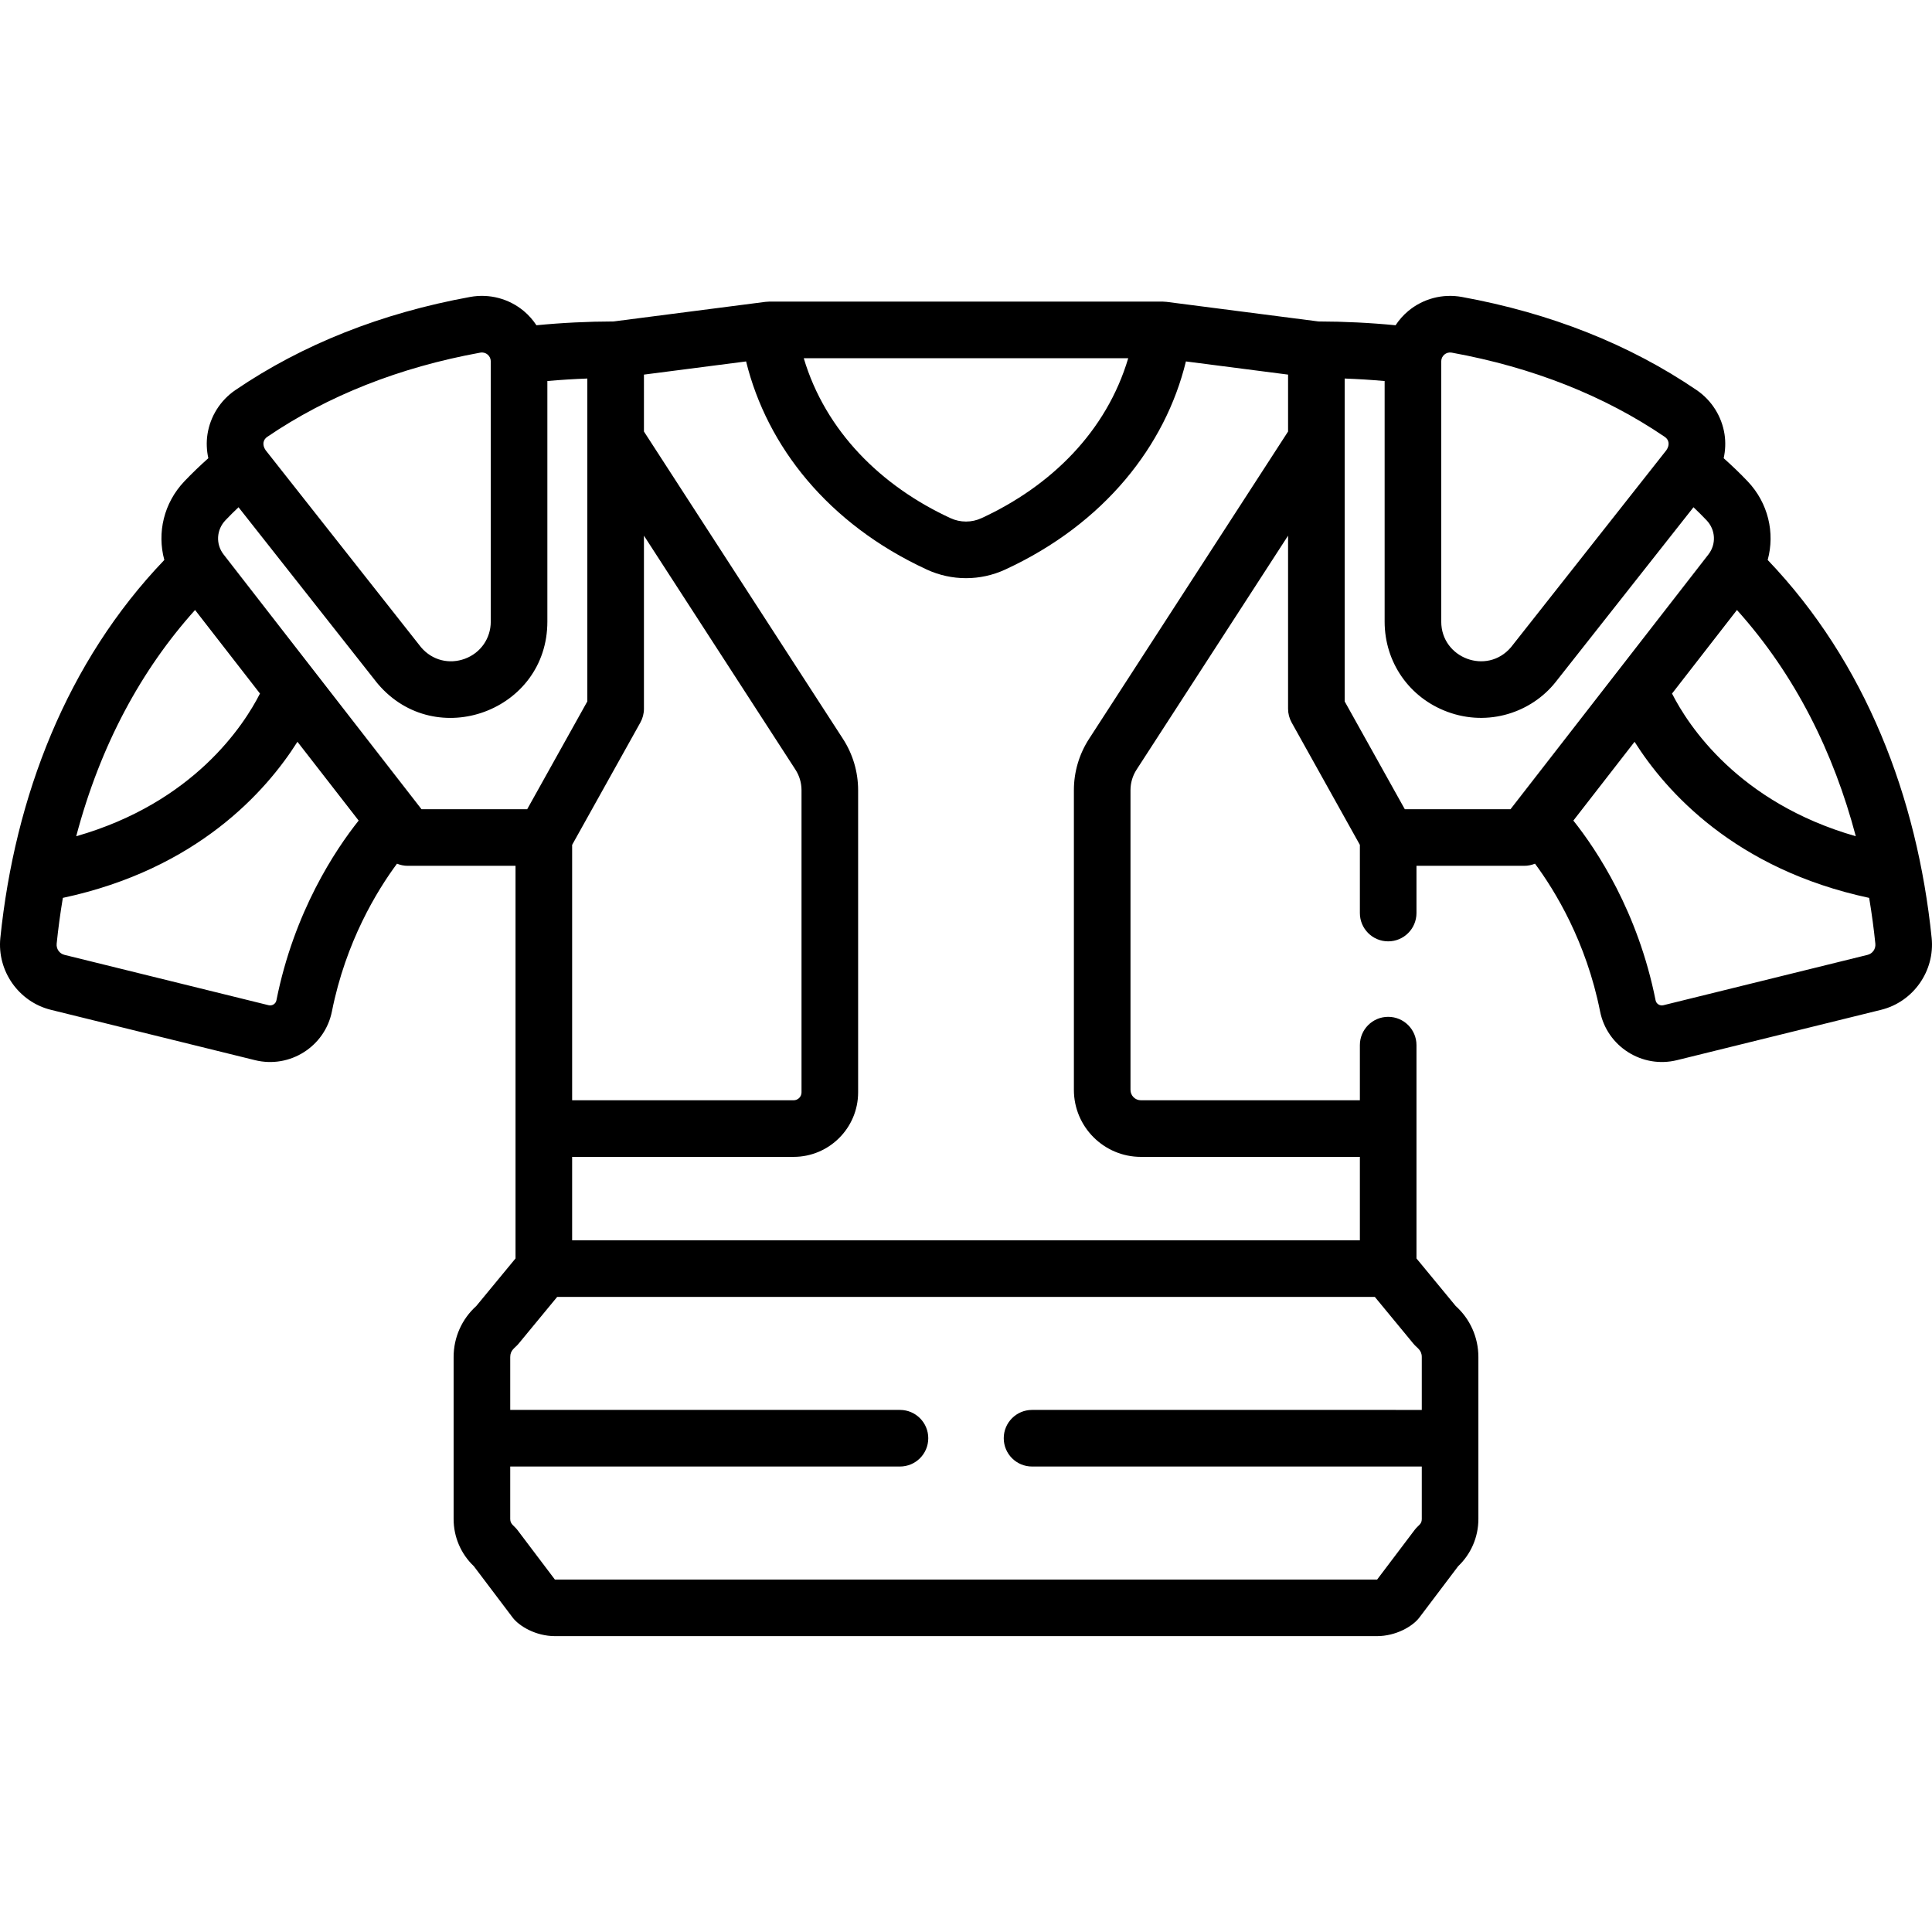 <?xml version="1.0" encoding="iso-8859-1"?>
<!-- Generator: Adobe Illustrator 19.0.0, SVG Export Plug-In . SVG Version: 6.00 Build 0)  -->
<svg version="1.1" id="Capa_1" xmlns="http://www.w3.org/2000/svg" xmlns:xlink="http://www.w3.org/1999/xlink" x="0px" y="0px"
	 viewBox="0 0 512 512" style="enable-background:new 0 0 512 512;" xml:space="preserve">
<g>
	<g>
		<path d="M511.907,248.54c-3.828-37.261-17.453-72.946-43.452-100.144c1.961-7.198,0.154-15.094-5.318-20.847
			c-1.981-2.083-4.113-4.125-6.345-6.12c0.454-2.069,0.553-4.219,0.226-6.345c-0.729-4.736-3.42-9-7.381-11.697
			c-17.772-12.102-38.714-20.409-62.25-24.696c-5.072-0.917-10.253,0.445-14.208,3.746c-1.313,1.094-2.42,2.371-3.34,3.76
			c-6.673-0.651-13.52-0.992-20.437-1.009l-40.273-5.196c-0.134-0.017-0.843-0.062-0.96-0.062H203.834
			c-0.134,0-0.836,0.046-0.96,0.062l-40.272,5.196c-6.918,0.017-13.765,0.358-20.438,1.009c-0.92-1.389-2.027-2.665-3.339-3.76
			c-3.954-3.301-9.136-4.668-14.216-3.746c-23.529,4.285-44.471,12.594-62.245,24.695c-3.961,2.698-6.651,6.962-7.38,11.699
			c-0.327,2.126-0.227,4.275,0.227,6.343c-2.234,1.997-4.366,4.04-6.345,6.121c-5.471,5.752-7.279,13.649-5.318,20.847
			C17.705,175.364,3.942,211.091,0.092,248.541c-0.9,8.771,4.862,16.971,13.405,19.076l54.088,13.339
			c9.262,2.281,18.53-3.65,20.379-12.929c3.681-18.484,11.941-31.984,17.244-39.142c0.886,0.36,1.839,0.563,2.821,0.563h28.59
			c0,10.487,0,94.023,0,104.051l-10.39,12.598c-3.833,3.452-6.016,8.336-6.016,13.523c0,4.557,0,38.401,0,42.948
			c0,4.743,1.942,9.245,5.359,12.492l10.29,13.615c1.673,2.21,6.038,4.916,11.243,4.916h217.79c5.01,0,9.464-2.565,11.243-4.916
			l10.29-13.615c3.311-3.145,5.358-7.606,5.358-12.492c0-4.547,0-38.391,0-42.948c0-5.188-2.183-10.072-6.016-13.523L375.381,333.5
			v-56.529c0-4.143-3.357-7.5-7.5-7.5c-4.143,0-7.5,3.357-7.5,7.5v14.612h-58.037c-1.518,0-2.752-1.234-2.752-2.752v-79.423
			c0-1.937,0.557-3.82,1.609-5.446l40.15-62.006v45.87c0,1.278,0.327,2.536,0.95,3.653l18.079,32.419v18.07
			c0,4.143,3.357,7.5,7.5,7.5c4.143,0,7.5-3.357,7.5-7.5v-12.521h28.59c0.981,0,1.933-0.202,2.819-0.562
			c5.308,7.164,13.566,20.661,17.246,39.141c1.847,9.28,11.121,15.209,20.379,12.929l54.086-13.339
			C507.044,265.511,512.808,257.309,511.907,248.54z M298.992,94.931c-5.766,19.4-20.422,33.858-38.869,42.378
			c-2.619,1.211-5.626,1.211-8.246,0c-18.391-8.496-33.107-23.042-38.872-42.378H298.992z M169.701,191.48
			c0.623-1.117,0.95-2.375,0.95-3.653v-45.87l40.15,62.006c1.053,1.626,1.609,3.51,1.609,5.446v80.079
			c0,1.155-0.94,2.096-2.097,2.096h-58.691v-67.686L169.701,191.48z M70.807,115.784c16.03-10.914,35.036-18.429,56.483-22.334
			c1.486-0.267,2.768,0.89,2.768,2.304v68.982c0,4.44-2.691,8.303-6.856,9.84c-4.097,1.512-8.612,0.478-11.614-3.035l-41.18-52.214
			C69.35,117.794,69.806,116.467,70.807,115.784z M51.694,161.656c13.303,17.123,10.679,13.746,17.202,22.143
			c-4.255,8.373-17.538,28.898-48.698,37.813C26.605,197.4,37.51,177.426,51.694,161.656z M73.254,265.098
			c-0.187,0.937-1.133,1.526-2.076,1.293l-54.088-13.339c-1.345-0.331-2.217-1.584-2.073-2.978c0.394-3.831,0.929-7.894,1.64-12.126
			c35.627-7.614,53.896-28.281,62.169-41.367l16.221,20.88C88.869,225.217,77.931,241.612,73.254,265.098z M111.702,214.448
			l-1.027-1.322l-0.002-0.003L59.249,146.93c-2.112-2.723-1.909-6.525,0.487-9.044c1.107-1.165,2.268-2.32,3.476-3.461
			l36.568,46.368c0.139,0.175,0.28,0.349,0.41,0.5c15.339,17.951,44.868,7.147,44.868-16.559v-63.755
			c3.483-0.313,7.021-0.535,10.591-0.665v16.258v69.304l-15.935,28.572H111.702z M364.346,343.694l10.253,12.433
			c0.912,1.11,2.188,1.604,2.188,3.494v14.022H273.503c-4.143,0-7.5,3.357-7.5,7.501c0,4.143,3.357,7.5,7.5,7.5h103.283v13.926
			c0,1.403-0.927,1.598-1.901,2.886l-9.926,13.134c-0.021,0.002-0.042,0.003-0.063,0.003H147.107c-0.021,0-0.043-0.001-0.063-0.003
			l-9.926-13.134c-0.876-1.157-1.902-1.506-1.902-2.886v-13.926H238.5c4.143,0,7.5-3.357,7.5-7.5c0-4.143-3.357-7.501-7.5-7.501
			H135.216v-14.022c0-1.88,1.257-2.365,2.188-3.494l10.254-12.433H364.346z M288.61,195.809c-2.628,4.061-4.018,8.764-4.018,13.6
			v79.423c0,9.789,7.964,17.753,17.753,17.753h58.037v22.107h-208.76v-22.107h58.692c9.428,0,17.098-7.67,17.098-17.097v-80.079
			c0-4.836-1.39-9.539-4.018-13.6l-52.742-81.453V99.275l27.07-3.493c5.554,22.547,21.747,43.033,47.723,55.077
			c0.048,0.022,0.093,0.046,0.141,0.068c6.622,3.06,14.214,3.06,20.83,0c0.024-0.011,0.047-0.023,0.071-0.034
			c26.198-12.122,42.371-32.811,47.794-55.111l27.071,3.493v15.081h0.001L288.61,195.809z M460.309,161.656
			c15.539,17.274,25.653,37.878,31.496,59.956c-31.182-8.919-44.46-29.464-48.7-37.81
			C453.716,170.144,451.057,173.566,460.309,161.656z M381.944,95.754h0.001c0-1.454,1.32-2.567,2.761-2.305
			c21.454,3.906,40.46,11.422,56.488,22.336c1,0.679,1.466,2.003,0.398,3.544l-41.106,52.122l-0.079,0.097
			c-6.374,7.458-18.463,2.866-18.463-6.813V95.754z M400.301,214.448h-28.014l-15.935-28.572v-85.562
			c3.569,0.13,7.105,0.352,10.591,0.665v63.755c0,10.792,6.541,20.178,16.662,23.912c10.835,4.002,22.235,0.175,28.638-7.88
			l36.547-46.342c1.207,1.141,2.368,2.296,3.477,3.462c2.396,2.519,2.599,6.322,0.483,9.046
			C438.591,165.16,413.194,197.85,400.301,214.448z M494.911,253.052l-54.086,13.339c-0.945,0.234-1.89-0.357-2.076-1.292v-0.001
			c-4.676-23.487-15.616-39.88-21.793-47.636l16.221-20.88c8.273,13.086,26.542,33.753,62.169,41.368
			c0.711,4.232,1.246,8.296,1.64,12.126C497.129,251.468,496.257,252.721,494.911,253.052z"/>
	</g>
</g>
<g>
</g>
<g>
</g>
<g>
</g>
<g>
</g>
<g>
</g>
<g>
</g>
<g>
</g>
<g>
</g>
<g>
</g>
<g>
</g>
<g>
</g>
<g>
</g>
<g>
</g>
<g>
</g>
<g>
</g>
</svg>
